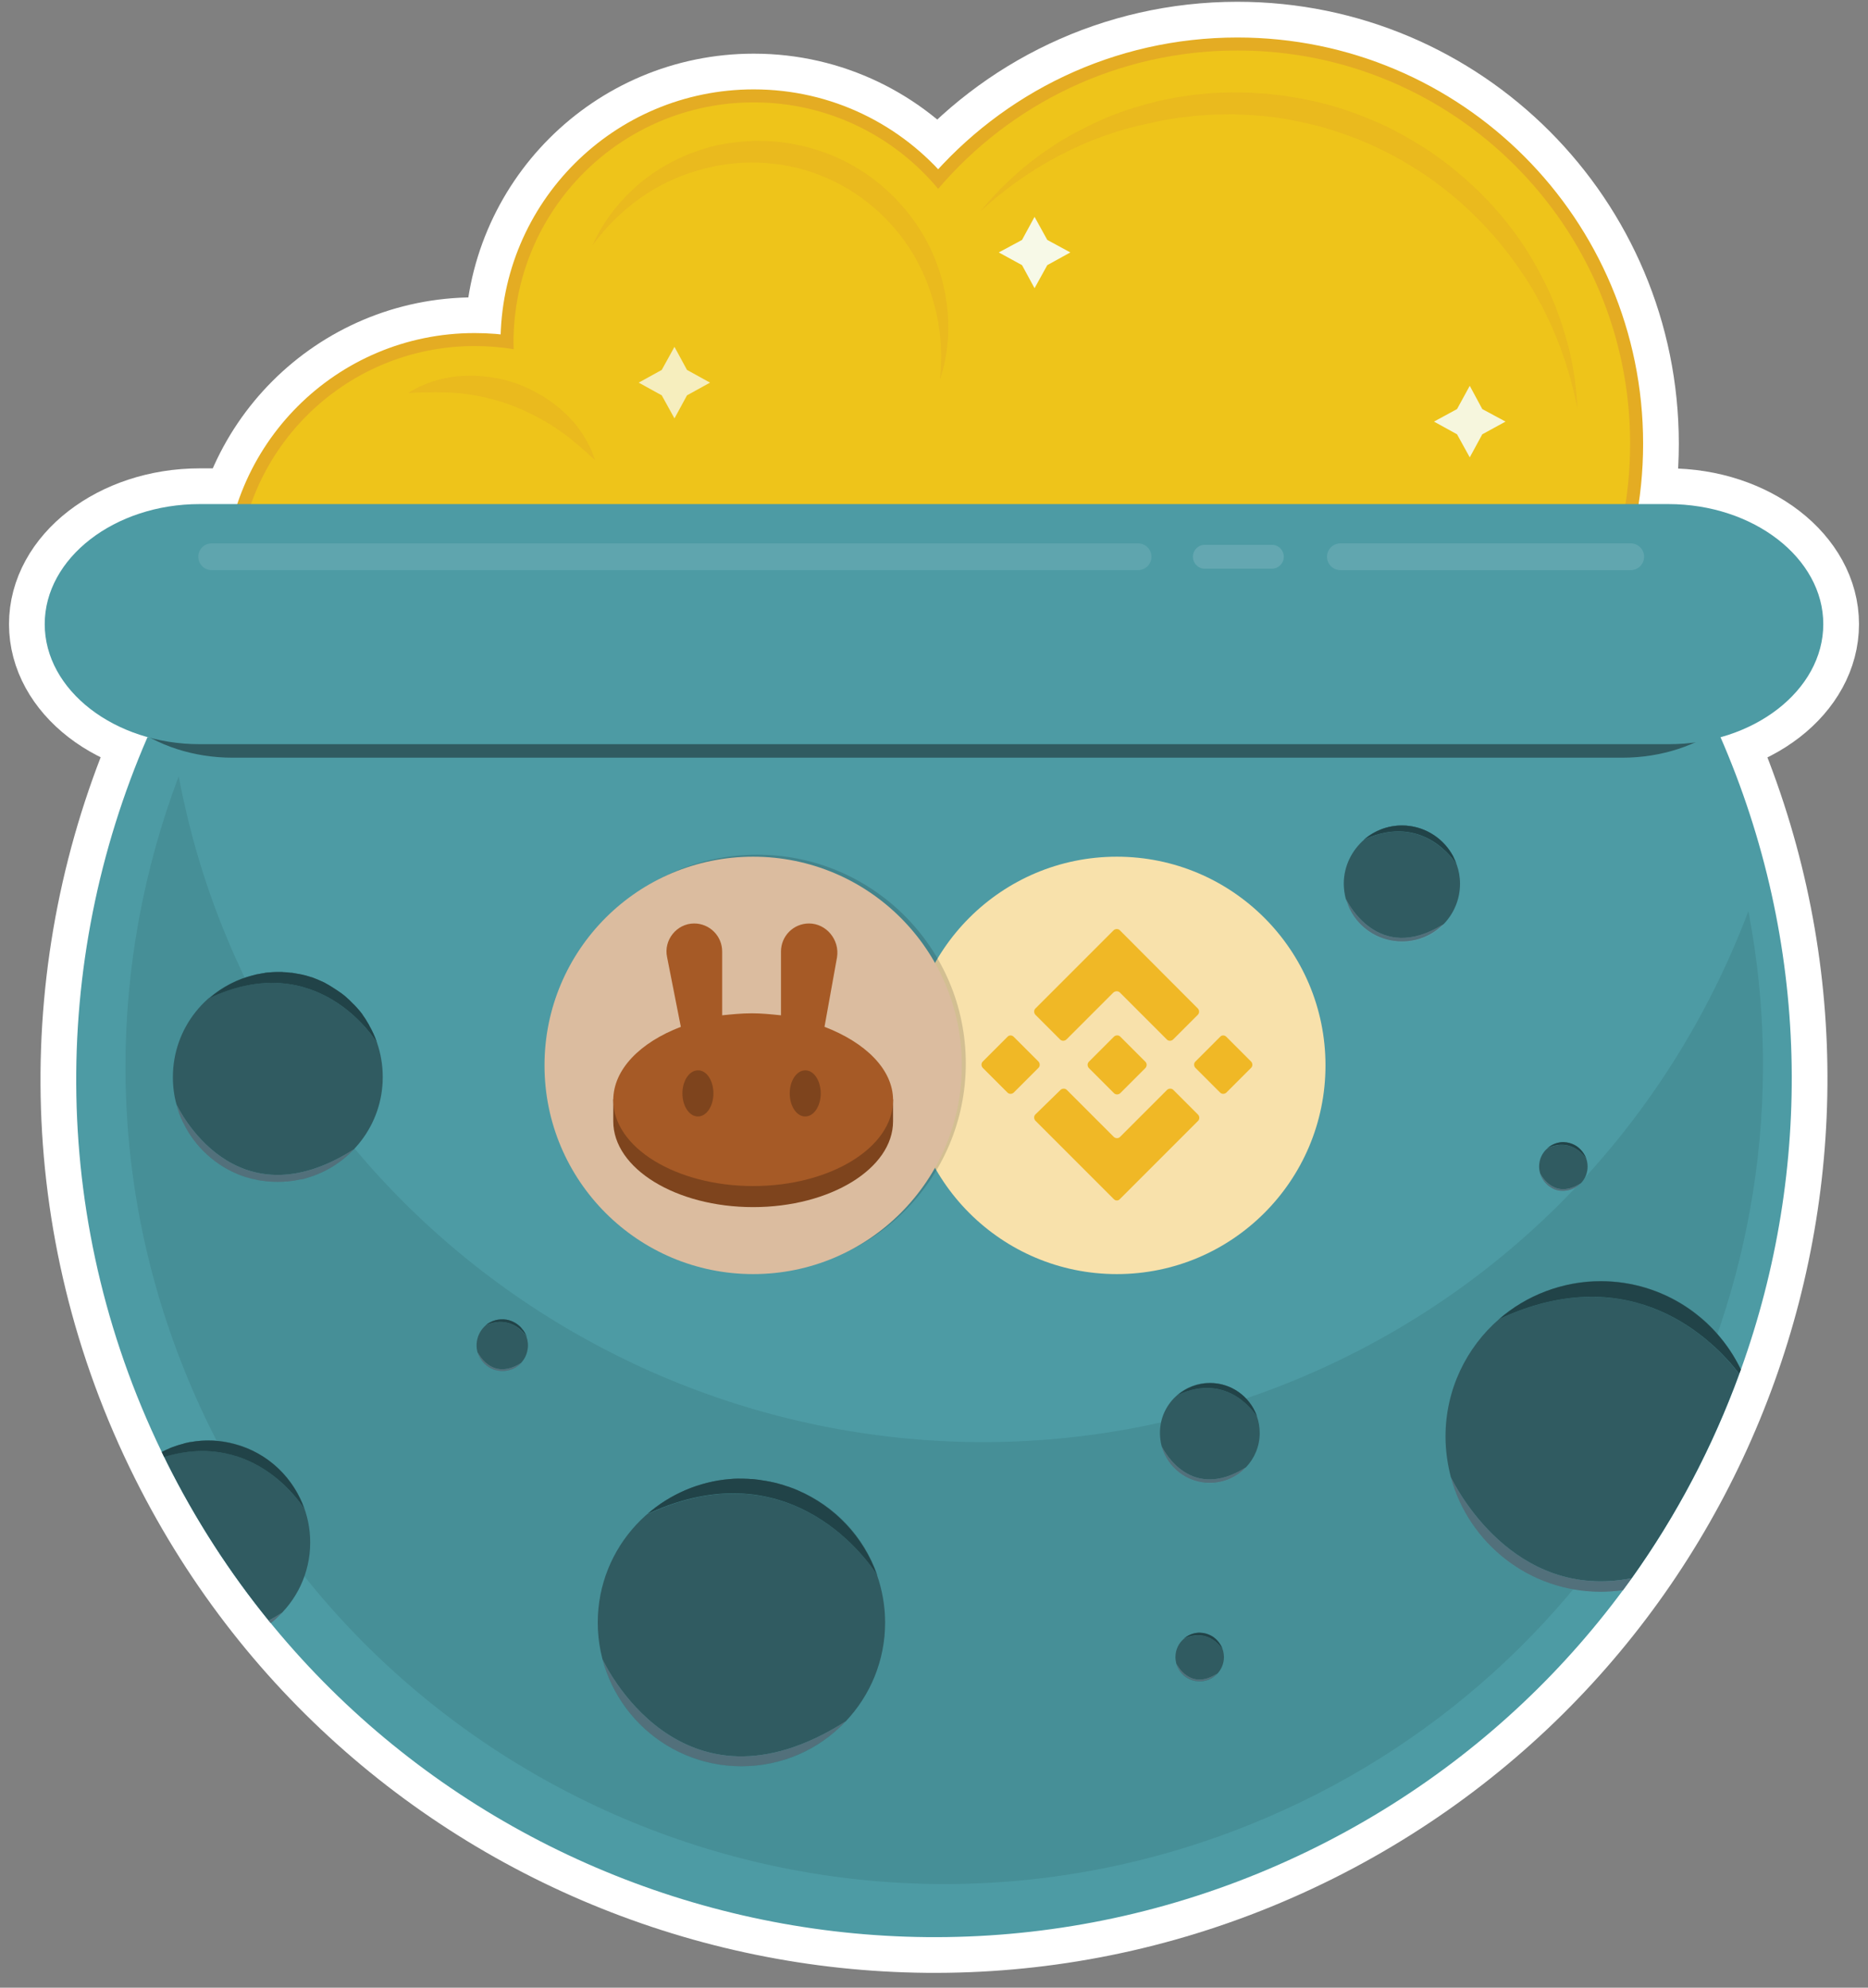 <svg xmlns="http://www.w3.org/2000/svg" xml:space="preserve" id="Layer_1" x="0" y="0" version="1.1" viewBox="0 0 940 1000"><rect x="0" y="0" width="940" height="1000" fill="#808080" stroke="none"/><style>.st10{opacity:.45}.st11{fill:#e4ac23}.st16{fill:#4d9ba4}.st18{fill:#305b61}.st19,.st20{opacity:.6;fill:#183437;enable-background:new}.st20{opacity:.25;fill:#b9b0ca}.st26{fill:#f0b826}.st29{fill:#7e441d}</style><path fill="#fff" stroke="#fff" stroke-miterlimit="10" stroke-width="49.008" d="M622.7 25.4c-60.3 0-114.3 27-150.6 69.6-22.2-26.6-55.5-43.5-92.8-43.5-66.8 0-120.9 54.1-120.9 120.9 0 1.1.1 2.2.1 3.3-6.4-1.1-13-1.6-19.7-1.6-65.9 0-119.3 53.4-119.3 119.3 0 0 238.5 3.3 238.4 3.3h81.2c29.2 72.8 100.3 124.2 183.5 124.2 109.2 0 197.7-88.5 197.7-197.7S731.9 25.4 622.7 25.4z"/><path fill="#fff" stroke="#fff" stroke-miterlimit="10" stroke-width="35.939" d="M865.4 370c91.6 209 4.2 455.5-202.3 558.9C450 1035.5 190.7 949.2 84.1 736c-59.5-118.8-59-252-9.9-365.1"/><path fill="#fff" d="M917.5 314c0-33.2-35.1-60.4-78-60.4h-739c-42.9 0-78 27.2-78 60.4s35.1 60.4 78 60.4h739.1c42.8.1 77.9-27.1 77.9-60.4z"/><path fill="none" stroke="#fff" stroke-miterlimit="10" stroke-width="35.939" d="M917.5 314c0-33.2-35.1-60.4-78-60.4h-739c-42.9 0-78 27.2-78 60.4s35.1 60.4 78 60.4h739.1c42.8.1 77.9-27.1 77.9-60.4z"/><path fill="#e4ac23" stroke="#e4ac23" stroke-miterlimit="10" stroke-width="13.069" d="M622.7 25.4c-60.3 0-114.3 27-150.6 69.6-22.2-26.6-55.5-43.5-92.8-43.5-66.8 0-120.9 54.1-120.9 120.9 0 1.1.1 2.2.1 3.3-6.4-1.1-13-1.6-19.7-1.6-65.9 0-119.3 53.4-119.3 119.3 0 0 238.5 3.3 238.4 3.3h81.2c29.2 72.8 100.3 124.2 183.5 124.2 109.2 0 197.7-88.5 197.7-197.7S731.9 25.4 622.7 25.4z"/><path fill="#eec41a" d="M622.7 25.4c-60.3 0-114.3 27-150.6 69.6-22.2-26.6-55.5-43.5-92.8-43.5-66.8 0-120.9 54.1-120.9 120.9 0 1.1.1 2.2.1 3.3-6.4-1.1-13-1.6-19.7-1.6-65.9 0-119.3 53.4-119.3 119.3 0 0 238.5 3.3 238.4 3.3h81.2c29.2 72.8 100.3 124.2 183.5 124.2 109.2 0 197.7-88.5 197.7-197.7S731.9 25.4 622.7 25.4z"/><g class="st10"><path d="M493.3 106.3c5.3-6.3 11-12.4 17.2-17.9.8-.7 1.5-1.4 2.3-2.1l2.4-2c1.6-1.3 3.2-2.7 4.9-3.9l5-3.7c1.7-1.2 3.5-2.3 5.2-3.5.9-.6 1.7-1.2 2.6-1.7l2.7-1.6c1.8-1 3.6-2.1 5.5-3.1 3.7-1.9 7.4-3.9 11.3-5.6 7.6-3.6 15.6-6.3 23.8-8.6l6.1-1.6c2.1-.5 4.1-.9 6.2-1.3l3.1-.6c1-.2 2.1-.3 3.1-.5l6.3-.9 6.3-.6 3.2-.3 3.2-.1 6.4-.2 6.4.1c2.1 0 4.2.1 6.4.3 2.1.2 4.2.2 6.3.5l6.3.7 6.3 1c2.1.3 4.2.8 6.3 1.2s4.2.8 6.2 1.4c2.1.5 4.1 1 6.2 1.6l6.1 1.9c8.1 2.7 16 5.9 23.6 9.7 7.6 3.9 14.9 8.2 21.9 13.1s13.5 10.3 19.7 16.1c1.5 1.5 3.1 2.9 4.5 4.4l4.4 4.6 4.2 4.8c1.4 1.6 2.7 3.3 4 4.9 5.2 6.6 10 13.7 14 21 4.1 7.3 7.8 14.9 10.7 22.8.4 1 .7 2 1.1 3l1 3 1 3 .9 3c.6 2 1.2 4 1.7 6l1.4 6.1c.4 2 .8 4.1 1.1 6.1.4 2 .7 4.1.9 6.2.6 4.1.8 8.2 1.1 12.4-.9-4-1.7-8.1-2.8-12-.9-4-2.2-7.9-3.4-11.8-2.6-7.7-5.6-15.3-9.2-22.6l-2.7-5.4-2.9-5.3c-.9-1.8-2-3.5-3.1-5.2l-1.6-2.6c-.5-.9-1.1-1.7-1.7-2.5-1.1-1.7-2.2-3.4-3.4-5l-3.6-4.9c-2.5-3.2-4.9-6.3-7.6-9.3-21-24.2-48.4-42.6-78.8-52.5-7.5-2.6-15.3-4.4-23.1-5.9-7.8-1.6-15.8-2.3-23.7-2.7l-6-.2-6 .1h-3l-3 .2-6 .4-6 .7-3 .3-3 .5c-2 .3-4 .6-5.9 1l-5.9 1.3c-31.3 6.3-60.8 22-85.1 44.3z" class="st11"/></g><g class="st10"><path d="M298.2 123.3c4.6-10.2 11.4-19.7 19.8-27.5 8.3-8 18.4-14.2 29.2-18.5 5.5-2 11.1-3.9 16.9-4.8l2.2-.4c.7-.1 1.5-.2 2.2-.3l4.4-.5c1.5-.1 2.9-.2 4.4-.3 1.5-.1 2.9-.2 4.4-.1 11.8-.1 23.6 2.2 34.7 6.4 22.2 8.4 40.7 25.5 51.2 46.5 5.2 10.5 8.3 21.9 9.3 33.4.9 11.5-.3 23-3.9 33.7 1.1-11.2.7-22.3-1.7-32.9-2.3-10.6-6.2-20.7-11.6-29.9-10.9-18.3-27.8-32.6-47.4-40.1-4.9-1.9-9.9-3.4-15.1-4.4-1.3-.2-2.6-.5-3.9-.7l-3.9-.5-3.9-.4c-1.3-.1-2.6-.1-3.9-.2-10.5-.4-21.1 1.1-31.3 4.2-20.5 5.9-38.8 19.2-52.1 37.3z" class="st11"/></g><g class="st10"><path d="M205.5 197.7c3.9-2.6 8.2-4.4 12.6-5.9 4.5-1.4 9.1-2.3 13.9-2.6 9.4-.6 19.2.6 28.2 3.9 4.5 1.6 8.8 3.8 12.9 6.2l3 2c.5.3 1 .7 1.5 1l1.4 1.1 2.8 2.2 2.6 2.4c.4.4.9.8 1.3 1.2l1.2 1.3c.8.9 1.6 1.7 2.4 2.6.7.9 1.4 1.9 2.1 2.8l1 1.4 1 1.5 1.8 3c.5 1 1.1 2.1 1.6 3.1l.8 1.6.6 1.6 1.2 3.3c-.9-.8-1.7-1.5-2.6-2.3l-1.2-1.2-1.3-1.1c-.9-.7-1.7-1.5-2.5-2.2l-2.6-2.1-1.2-1.1-1.3-1-2.6-2c-1.8-1.2-3.5-2.5-5.3-3.6-3.5-2.4-7.2-4.4-10.9-6.3-1-.4-1.9-.9-2.8-1.3l-1.4-.7-1.4-.6-2.9-1.2-2.9-1.1c-7.8-2.9-16-4.7-24.4-5.7-8.7-.8-17.3-.7-26.6-.2z" class="st11"/></g><g fill="#f7f9e7"><path d="m538.6 127-11.6 6.4-6.4 11.6-6.3-11.6-11.7-6.4 11.7-6.3 6.3-11.6 6.4 11.6z"/><path d="m357.3 192.5-11.6 6.4-6.3 11.6-6.4-11.6-11.6-6.4 11.6-6.4 6.4-11.6 6.3 11.6z" opacity=".8"/><path d="m757.6 212.1-11.7 6.4-6.3 11.6-6.4-11.6-11.6-6.4 11.6-6.3 6.4-11.7 6.3 11.7z" opacity=".95"/></g><path d="M865.4 370c91.6 209 4.2 455.5-202.3 558.9C450 1035.5 190.7 949.2 84.1 736c-59.5-118.8-59-252-9.9-365.1" class="st16"/><path fill="#183437" d="M648 695.8c-211.2 84.7-451.1-17.8-535.9-229-10.1-25.1-17.3-50.6-22.2-76.2-35.1 93.1-37.2 198.9 2.8 298.5 84.7 211.2 324.7 313.8 535.9 229 186.1-74.7 287.7-269.8 251.2-459.7C840.5 562.7 759.6 651 648 695.8z" opacity=".12"/><path d="M141.6 489.1c.4 0 .9 0 1.3.1-.4 0-.8 0-1.3-.1zm-1.8 0h-.6.6zm38.3 89.1c-6.4 6.8-14.6 11.8-23.6 14.4 22-6.4 38.1-26.7 38.1-50.7 0-6.1-1-11.9-2.9-17.4-1.1-1.7-29.9-47.9-84.5-22.4 6.4-5.6 14-9.5 22.2-11.5C104.2 496.2 87 517 87 541.9c0 4.8.6 9.4 1.8 13.7.6 1.3 28.9 61.1 89.3 22.6zm-43.9-88.8c.4 0 .9-.1 1.3-.1-.4 0-.8 0-1.3.1z" class="st18"/><path d="M154.5 592.6c-.8.2-1.7.5-2.5.7.8-.2 1.7-.5 2.5-.7zm-23.4-102.8 1.8-.3-1.8.3zm26 2.2c.8.3 1.5.6 2.3.9-.8-.3-1.5-.6-2.3-.9zm2.9 1.1 2.7 1.2c-.9-.4-1.7-.8-2.7-1.2zm-15.6-3.8c.6.1 1.2.1 1.8.2-.6-.1-1.2-.1-1.8-.2zm2.9.3c.9.1 1.9.3 2.8.5-.9-.2-1.9-.3-2.8-.5zm6.5 1.4c.9.2 1.7.5 2.6.8-.9-.3-1.7-.6-2.6-.8zm-63.5 69.2c-.1-.2-.1-.4-.2-.6 0 .3.1.4.2.6zm37.5-69.7c.8-.2 1.5-.3 2.3-.5-.7.1-1.5.3-2.3.5zm-.6 102.7c-.3-.1-.7-.2-1-.2.4 0 .7.1 1 .2zm2.2.5c-.3-.1-.5-.1-.8-.2.3.1.6.1.8.2zm2.4.4zm-10.1-2.6zm2.5.9c-.1 0-.3-.1-.4-.1.2 0 .3 0 .4.1zm-34.7-34.3c-.1-.2-.2-.5-.2-.7.1.2.2.4.2.7zm60.5 35.6c.3-.1.6-.1.9-.2-.3.1-.6.1-.9.2zm-57.8-28.9s0-.1 0 0c0-.1 0 0 0 0zm-.9-2.1c-.1-.1-.1-.2-.2-.4 0 .1.1.3.2.4zm58.9-72.6c1.1.2 2.1.5 3.2.7-1.1-.2-2.1-.5-3.2-.7zm28.4 16c.6.6 1.1 1.2 1.7 1.9-.6-.7-1.2-1.3-1.7-1.9zm-5.3-5c.1 0 .1 0 0 0 .1 0 .1 0 0 0zm7.1 7.1c.7.8 1.3 1.6 1.9 2.4-.6-.8-1.2-1.6-1.9-2.4zm5.4 7.8zm-9.2-11.9 1.1 1.1c-.3-.4-.7-.7-1.1-1.1zm-13-9.3c.6.3 1.1.6 1.6.9-.5-.4-1-.6-1.6-.9zm11 7.4c.3.3.7.6 1 .9-.3-.3-.7-.6-1-.9zm-5.5-4.2.9.6-.9-.6zm-2.5-1.6c.4.2.8.4 1.1.7-.4-.3-.7-.5-1.1-.7zm17.6 17c.5.8 1.1 1.7 1.5 2.5-.4-.9-.9-1.7-1.5-2.5zm-1.8-2.7c.6.8 1.2 1.6 1.7 2.5-.6-.9-1.1-1.7-1.7-2.5z" class="st18"/><path d="M153.5 490.9h-.1c.1 0 .3.1.4.1-.1 0-.2-.1-.3-.1zm14.2 6.2c.5.3.9.6 1.4.9-.5-.3-.9-.6-1.4-.9zm-8.3-4.2c.2.1.5.2.7.3-.3-.2-.5-.2-.7-.3zm-23.8-3.6c1.2-.1 2.4-.2 3.6-.2-1.2 0-2.4.1-3.6.2zm29.7 6.3c.4.2.9.5 1.3.8-.5-.3-.9-.5-1.3-.8zm-2.6-1.3c.3.1.6.3.9.5-.3-.2-.6-.3-.9-.5zm-22.8-5.2h1.8-1.8zm3 .1c.5 0 1 .1 1.5.1-.5 0-1-.1-1.5-.1zm7.2.9h.1-.1zm-3.9-.6c.4 0 .7.1 1.1.1-.4 0-.7-.1-1.1-.1zm10.2 2.3c.2.1.5.2.7.2-.3-.1-.5-.1-.7-.2zm27.7 21.4c0 .1.1.1.1.2 0-.1-.1-.2-.1-.2zm-1.8-2.6c.1 0 .1.1 0 0 .1.1.1 0 0 0zm3.5 5.3s0 .1 0 0c0 .1 0 0 0 0zM170 498.6c1.1.8 2.3 1.6 3.4 2.5-1.1-.9-2.3-1.7-3.4-2.5zm10.2 9.4c.1.1.1.2.2.2 0-.1-.1-.2-.2-.2zm-2.4-2.8c.3.3.5.6.8.8-.3-.2-.6-.5-.8-.8zm-4.4-4c.4.3.8.7 1.2 1.1-.4-.4-.8-.8-1.2-1.1zm16.3 23.4c0-.1-.1-.2-.1-.3 0 .1 0 .2.1.3zm-14.1-21.5c.4.3.7.7 1 1-.3-.4-.7-.7-1-1zm-42.7-13.5c.4-.1.9-.1 1.3-.2-.4 0-.8.1-1.3.2zm-5.5 1c.1 0 .3-.1.4-.1-.1 0-.3 0-.4.1zm2.8-.6c.3-.1.6-.1 1-.2-.4.1-.7.1-1 .2z" class="st19"/><path d="M189.7 524.5c0-.1-.1-.2-.1-.3-1-2.9-2.3-5.7-3.8-8.3v-.1c-.5-.9-1-1.7-1.5-2.5 0-.1-.1-.1-.1-.2-.5-.8-1.1-1.7-1.7-2.5v-.1c-.6-.8-1.2-1.6-1.9-2.4-.1-.1-.1-.2-.2-.2-.5-.6-1.1-1.3-1.7-1.9-.3-.3-.5-.6-.8-.8l-1.1-1.1-1-1c-.3-.3-.7-.6-1-.9-.4-.4-.8-.7-1.2-1.1-1.1-.9-2.2-1.7-3.4-2.5l-.9-.6c-.5-.3-.9-.6-1.4-.9-.4-.2-.7-.5-1.1-.7-.4-.3-.9-.5-1.3-.8-.5-.3-1.1-.6-1.6-.9-.3-.2-.6-.3-.9-.5l-2.7-1.2c-.2-.1-.4-.2-.7-.3-.8-.3-1.5-.6-2.3-.9-.2-.1-.5-.2-.7-.2-.9-.3-1.7-.5-2.6-.8-.1 0-.3-.1-.4-.1-1.1-.3-2.1-.5-3.2-.7h-.1c-.9-.2-1.9-.3-2.8-.5-.4-.1-.7-.1-1.1-.1-.6-.1-1.2-.1-1.8-.2-.5 0-1-.1-1.5-.1-.4 0-.9 0-1.3-.1h-2.5c-1.2 0-2.4.1-3.6.2-.4 0-.9.1-1.3.1s-.9.1-1.3.2l-1.8.3c-.3.1-.6.1-1 .2-.8.1-1.6.3-2.3.5-.1 0-.3.1-.4.1-8.2 2-15.8 6-22.2 11.5 54.4-25.4 83.2 20.7 84.3 22.4z" class="st18"/><path d="M189.7 524.5c0-.1-.1-.2-.1-.3-1-2.9-2.3-5.7-3.8-8.3v-.1c-.5-.9-1-1.7-1.5-2.5 0-.1-.1-.1-.1-.2-.5-.8-1.1-1.7-1.7-2.5v-.1c-.6-.8-1.2-1.6-1.9-2.4-.1-.1-.1-.2-.2-.2-.5-.6-1.1-1.3-1.7-1.9-.3-.3-.5-.6-.8-.8l-1.1-1.1-1-1c-.3-.3-.7-.6-1-.9-.4-.4-.8-.7-1.2-1.1-1.1-.9-2.2-1.7-3.4-2.5l-.9-.6c-.5-.3-.9-.6-1.4-.9-.4-.2-.7-.5-1.1-.7-.4-.3-.9-.5-1.3-.8-.5-.3-1.1-.6-1.6-.9-.3-.2-.6-.3-.9-.5l-2.7-1.2c-.2-.1-.4-.2-.7-.3-.8-.3-1.5-.6-2.3-.9-.2-.1-.5-.2-.7-.2-.9-.3-1.7-.5-2.6-.8-.1 0-.3-.1-.4-.1-1.1-.3-2.1-.5-3.2-.7h-.1c-.9-.2-1.9-.3-2.8-.5-.4-.1-.7-.1-1.1-.1-.6-.1-1.2-.1-1.8-.2-.5 0-1-.1-1.5-.1-.4 0-.9 0-1.3-.1h-2.5c-1.2 0-2.4.1-3.6.2-.4 0-.9.1-1.3.1s-.9.1-1.3.2l-1.8.3c-.3.1-.6.1-1 .2-.8.1-1.6.3-2.3.5-.1 0-.3.1-.4.1-8.2 2-15.8 6-22.2 11.5 54.4-25.4 83.2 20.7 84.3 22.4z" class="st19"/><path d="M128.6 593.5c-.5-.1-.9-.2-1.4-.3.5.1 1 .2 1.4.3zm-36.4-28.8c-.3-.7-.6-1.3-.9-2 .2.7.5 1.3.9 2zm59.8 28.6c-.4.1-.7.2-1.1.3.3-.2.7-.2 1.1-.3zm-20.3.8c-.8-.1-1.5-.3-2.3-.4.8.1 1.6.3 2.3.4zm-5.6-1.2h.2c-.7-.2-1.4-.4-2-.6.5.3 1.2.4 1.8.6zm28.4-.3zm-30.7-.4c-.7-.2-1.4-.5-2.1-.7.7.3 1.4.5 2.1.7zm-32.7-29.9c-.3-.7-.6-1.4-.8-2.1.2.7.5 1.4.8 2.1zm40.7 31.8c6.2 1 12.3.8 18.2-.4-3.3.6-6.7 1-10.2 1-2.7 0-5.4-.2-8-.6zm-39.6-29.3c5.8 12 16.1 21.8 29.4 26.7-12.9-4.8-23.4-14.4-29.4-26.7zm-3.4-9.2c.2.6.3 1.2.5 1.8-.2-.6-.3-1.2-.5-1.8zm1.3 4.1c-.2-.5-.4-1.1-.5-1.6.1.5.3 1 .5 1.6z" class="st20"/><path d="M152 593.3c.9-.2 1.7-.4 2.5-.7 9-2.6 17.1-7.6 23.6-14.4-60.4 38.5-88.7-21.3-89.3-22.6.2.6.3 1.2.5 1.7.1.2.2.5.2.7.2.5.3 1.1.5 1.6.1.2.1.4.2.6.3.7.5 1.4.8 2.1.1.1.1.2.2.4.3.7.6 1.4.9 2 0 0 0 .1.1.1 5.9 12.3 16.5 21.9 29.4 26.7h.1c.7.3 1.4.5 2.1.7.1 0 .3.1.4.1.7.2 1.4.4 2 .6.3.1.7.2 1 .2.5.1.9.2 1.4.3.3.1.5.1.8.2.8.2 1.5.3 2.3.4h.1c2.6.4 5.3.6 8 .6 3.5 0 6.9-.3 10.2-1 .3-.1.6-.1.9-.2.3 0 .7 0 1.1-.1z" class="st18"/><path d="M152 593.3c.9-.2 1.7-.4 2.5-.7 9-2.6 17.1-7.6 23.6-14.4-60.4 38.5-88.7-21.3-89.3-22.6.2.6.3 1.2.5 1.7.1.2.2.5.2.7.2.5.3 1.1.5 1.6.1.2.1.4.2.6.3.7.5 1.4.8 2.1.1.1.1.2.2.4.3.7.6 1.4.9 2 0 0 0 .1.1.1 5.9 12.3 16.5 21.9 29.4 26.7h.1c.7.3 1.4.5 2.1.7.1 0 .3.1.4.1.7.2 1.4.4 2 .6.3.1.7.2 1 .2.5.1.9.2 1.4.3.3.1.5.1.8.2.8.2 1.5.3 2.3.4h.1c2.6.4 5.3.6 8 .6 3.5 0 6.9-.3 10.2-1 .3-.1.6-.1.9-.2.3 0 .7 0 1.1-.1z" class="st20"/><path d="M632.3 712.2c.1.1.1 0 0 0zm.2.4c-.5-.9-14.2-22.6-40-10.8-5.4 4.6-8.8 11.4-8.8 19.1 0 2.3.3 4.6.9 6.8 1.4 2.9 14.9 27.8 42.3 10.6 4.3-4.5 7-10.6 7-17.3 0-3-.5-5.8-1.4-8.4z" class="st18"/><path d="M632.3 712.2c-2.7-7.4-8.9-13.4-17-15.6-8.4-2.2-16.9 0-23 5.3.1 0 .1-.1.2-.1 4.4-3.7 10.1-6 16.3-6 10.8 0 20 6.8 23.5 16.4zm.2.4c0-.1-.1-.2-.1-.3 0 .1 0 .2.1.3z" class="st19"/><path d="M632.5 712.6c0-.1-.1-.2-.1-.3v-.1c-3.5-9.6-12.7-16.4-23.5-16.4-6.2 0-11.9 2.3-16.3 6 25.7-11.8 39.3 9.9 39.9 10.8z" class="st18"/><path d="M632.5 712.6c0-.1-.1-.2-.1-.3v-.1c-3.5-9.6-12.7-16.4-23.5-16.4-6.2 0-11.9 2.3-16.3 6 25.7-11.8 39.3 9.9 39.9 10.8z" class="st19"/><path d="M608.8 746c-11.5 0-21.2-7.8-24.2-18.3-.1-.2-.1-.3-.1-.3 2.3 8.4 8.8 15.4 17.8 17.8 9.2 2.5 18.6-.5 24.7-7h-.1c-4.5 4.8-11 7.8-18.1 7.8z" class="st20"/><path d="M584.6 727.7c3 10.6 12.7 18.3 24.2 18.3 7.1 0 13.6-3 18.1-7.8-27.4 17.3-40.8-7.6-42.3-10.5z" class="st18"/><path d="M584.6 727.7c3 10.6 12.7 18.3 24.2 18.3 7.1 0 13.6-3 18.1-7.8-27.4 17.3-40.8-7.6-42.3-10.5z" class="st20"/><path d="M679.9 458.6c-.1-.1-.2-.3-.2-.4 0 .2.1.3.2.4zm51.2-28c.1.1.1.2.2.4 0-.2-.1-.3-.2-.4zm-52.8 24.7c-.1-.4-.3-.7-.4-1.1.2.4.3.8.4 1.1zm.9 2c-.2-.5-.4-.9-.6-1.4.2.5.4.9.6 1.4zm-1.4-3.6c-.1-.4-.3-.8-.4-1.2.1.4.2.8.4 1.2zm2.7 6.1s0-.1 0 0c0-.1 0 0 0 0z" class="st18"/><path d="M726.3 465.1c5.2-5.3 8.4-12.5 8.4-20.5 0-3.4-.6-6.7-1.7-9.7-1-1.6-16.8-26-46.4-12.6-6.3 5.4-10.4 13.4-10.4 22.3 0 2.6.4 5.2 1 7.6.6 1.1 16.1 33.4 49.1 12.9zm4.1-35.7c0 .1.1.2.1.2 0-.1 0-.2-.1-.2z" class="st18"/><path d="M730.4 429.4c-3.8-6.2-9.8-11-17.4-13.1-9.7-2.6-19.7 0-26.8 6.2.2-.1.3-.1.5-.2 5.1-4.3 11.7-6.9 18.8-6.9 10.5 0 19.8 5.6 24.9 14zm2.7 5.6c-.5-1.4-1.1-2.7-1.8-4 .7 1.2 1.3 2.5 1.8 4zm-2.5-5.4c.2.3.4.7.6 1-.3-.3-.5-.7-.6-1z" class="st19"/><path d="M733 434.9c-.5-1.4-1.1-2.7-1.7-4-.1-.1-.1-.2-.2-.4-.2-.3-.4-.7-.6-1 0-.1-.1-.2-.1-.2-5.1-8.4-14.4-14-24.9-14-7.2 0-13.7 2.6-18.8 6.9 29.6-13.3 45.4 11.1 46.3 12.7z" class="st18"/><path d="M733 434.9c-.5-1.4-1.1-2.7-1.7-4-.1-.1-.1-.2-.2-.4-.2-.3-.4-.7-.6-1 0-.1-.1-.2-.1-.2-5.1-8.4-14.4-14-24.9-14-7.2 0-13.7 2.6-18.8 6.9 29.6-13.3 45.4 11.1 46.3 12.7z" class="st19"/><path d="M705.5 473.8c-10.6 0-19.8-5.6-25-14 3.8 6.2 9.8 11.1 17.5 13.1 10.7 2.9 21.7-.6 28.8-8.1-.2.1-.4.2-.5.3-5.3 5.4-12.7 8.7-20.8 8.7zm-27.6-19.5c-.1-.2-.1-.4-.2-.5.1.1.2.3.2.5zm2.6 5.4c-.2-.4-.4-.7-.6-1.1.2.4.4.8.6 1.1zm-1.9-3.8c-.1-.2-.1-.4-.2-.6 0 .2.1.4.2.6zm1.1 2.3c-.2-.3-.3-.6-.5-.9.1.3.3.6.5.9zm-2.4-6c0 .1.1.2.1.3 0-.1-.1-.2-.1-.3z" class="st20"/><path d="M677.3 452.2c0 .1 0 .2.1.2.1.4.2.8.4 1.2.1.2.1.4.2.5.1.4.3.7.4 1.1.1.2.1.4.2.6.2.5.4.9.6 1.4.2.3.3.6.5.9.1.1.1.3.2.4.2.4.4.7.6 1.1 5.1 8.4 14.4 14 25 14 8.1 0 15.5-3.3 20.8-8.7-33 20.7-48.5-11.6-49-12.7z" class="st18"/><path d="M677.3 452.2c0 .1 0 .2.1.2.1.4.2.8.4 1.2.1.2.1.4.2.5.1.4.3.7.4 1.1.1.2.1.4.2.6.2.5.4.9.6 1.4.2.3.3.6.5.9.1.1.1.3.2.4.2.4.4.7.6 1.1 5.1 8.4 14.4 14 25 14 8.1 0 15.5-3.3 20.8-8.7-33 20.7-48.5-11.6-49-12.7z" class="st20"/><path d="M591.5 833.7c0 1.1.2 2.1.4 3.2.5.9 7 13.8 20.6 5.1-3 3.1-7.5 4.6-12 3.4-4.2-1.2-7.4-4.4-8.5-8.4 1.4 5.2 6.1 8.9 11.7 8.9 6.7 0 12.2-5.5 12.2-12.2 0-4-1.9-7.6-4.9-9.8 2 1.5 3.4 3.5 4.2 5.8 0 0-6.7-11.2-19.5-5.2-2.6 2.2-4.2 5.5-4.2 9.2zm14.2-12c.3 0 .6.1.9.2-.3-.1-.6-.2-.9-.2zm-10 2.8c.2-.2.5-.4.8-.6-.3.2-.5.4-.8.6z" class="st18"/><path d="M607 822c1.5.4 2.8 1.1 3.9 1.9-1.2-.9-2.5-1.5-3.9-1.9zm-2.2-.4h.2-.2z" class="st18"/><path d="M604.8 821.6c-3.1-.3-6 .6-8.3 2.3 2-1.5 4.5-2.4 7.2-2.4.4 0 .8 0 1.1.1zm.2 0c.2 0 .5.1.7.1-.2-.1-.5-.1-.7-.1zm5.9 2.3zm-4.1-2h-.2c.1 0 .3.1.4.1-.1-.1-.1-.1-.2-.1zm-11.1 2.6z" class="st19"/><path d="M615.2 829.7c-.8-2.3-2.3-4.3-4.2-5.8 0 0-.1 0-.1-.1-1.1-.8-2.5-1.5-3.9-1.9-.1 0-.3-.1-.4-.1-.3-.1-.6-.1-.9-.2-.2 0-.5-.1-.7-.1h-.2c-.4 0-.7-.1-1.1-.1-2.7 0-5.2.9-7.2 2.4-.3.2-.5.4-.8.6 12.8-5.9 19.5 5.3 19.5 5.3z" class="st18"/><path d="M615.2 829.7c-.8-2.3-2.3-4.3-4.2-5.8 0 0-.1 0-.1-.1-1.1-.8-2.5-1.5-3.9-1.9-.1 0-.3-.1-.4-.1-.3-.1-.6-.1-.9-.2-.2 0-.5-.1-.7-.1h-.2c-.4 0-.7-.1-1.1-.1-2.7 0-5.2.9-7.2 2.4-.3.2-.5.4-.8.6 12.8-5.9 19.5 5.3 19.5 5.3z" class="st19"/><path d="M591.9 836.8c0 .1 0 .1.1.2-.1-.1-.1-.1-.1-.2z" class="st20"/><path d="M600.5 845.4c4.5 1.2 9-.3 12-3.4-13.6 8.7-20.1-4.2-20.6-5.1v.1c1.2 4 4.4 7.2 8.6 8.4z" class="st18"/><path d="M600.5 845.4c4.5 1.2 9-.3 12-3.4-13.6 8.7-20.1-4.2-20.6-5.1v.1c1.2 4 4.4 7.2 8.6 8.4z" class="st20"/><path d="M780 597.1c-.1-.1-.2-.1-.3-.2.1.1.2.1.3.2z" class="st18"/><path d="M795.5 595.3c-1.8 1.9-4.1 3.1-6.7 3.6 5.7-1 10.1-6 10.1-12 0-4-1.9-7.6-4.9-9.8 2 1.5 3.4 3.5 4.2 5.8 0 0-6.7-11.1-19.5-5.2-2.6 2.2-4.2 5.5-4.2 9.2 0 1.2.2 2.3.5 3.4.8 1.5 7.3 13.4 20.5 5zM788 599zm-4.9-.4c-.1-.1 0-.1 0 0z" class="st18"/><path d="M778.7 577.7c.2-.2.5-.4.8-.6-.3.2-.5.4-.8.6zm9.1-2.9h.2-.2zm2.2.4c1.5.4 2.8 1.1 3.9 1.9-1.2-.9-2.5-1.5-3.9-1.9zm-1.3-.3c.3 0 .6.1.9.2-.3-.1-.6-.2-.9-.2zm-7.6 22.9c-.1-.1-.2-.1-.3-.2.1.1.2.1.3.2z" class="st18"/><path d="M788 574.8c.2 0 .5.1.7.1-.2-.1-.5-.1-.7-.1zm5.9 2.3zm-15.2.6zm9.1-2.9c-3.1-.3-6 .6-8.3 2.3 2-1.5 4.5-2.4 7.2-2.4.4 0 .8 0 1.1.1zm2 .3h-.2c.1 0 .3.1.4.1-.1-.1-.1-.1-.2-.1z" class="st19"/><path d="M798.2 582.9c-.8-2.3-2.3-4.3-4.2-5.8 0 0-.1 0-.1-.1-1.1-.8-2.5-1.5-3.9-1.9-.1 0-.3-.1-.4-.1-.3-.1-.6-.1-.9-.2-.2 0-.5-.1-.7-.1h-.2c-.4 0-.7-.1-1.1-.1-2.7 0-5.2.9-7.2 2.4-.3.2-.5.4-.8.6 12.8-5.8 19.5 5.3 19.5 5.3z" class="st18"/><path d="M798.2 582.9c-.8-2.3-2.3-4.3-4.2-5.8 0 0-.1 0-.1-.1-1.1-.8-2.5-1.5-3.9-1.9-.1 0-.3-.1-.4-.1-.3-.1-.6-.1-.9-.2-.2 0-.5-.1-.7-.1h-.2c-.4 0-.7-.1-1.1-.1-2.7 0-5.2.9-7.2 2.4-.3.2-.5.4-.8.6 12.8-5.8 19.5 5.3 19.5 5.3z" class="st19"/><path d="M788.8 598.9c-.3 0-.5.1-.8.1.3 0 .6 0 .8-.1zm-5.7-.3c.1 0 .3.1.4.1 1.5.4 3 .5 4.4.3-.4 0-.8.1-1.2.1-1.3 0-2.5-.2-3.6-.5zm-.1-.1c-.6-.2-1.3-.5-1.8-.8.5.4 1.1.6 1.8.8zm-3.3-1.6c-2.3-1.6-4-3.9-4.8-6.7-.1-.1-.1-.2-.1-.2.8 2.9 2.6 5.3 4.9 6.9zm1.1.7c-.3-.2-.6-.3-.8-.5.3.2.5.3.8.5z" class="st20"/><path d="M779.7 596.9c.1.1.2.1.3.2.3.2.5.3.8.5.1.1.2.1.3.2.6.3 1.2.6 1.8.8h.1c1.1.4 2.4.5 3.6.5.4 0 .8 0 1.2-.1h.1c.3 0 .5-.1.8-.1 2.5-.5 4.9-1.8 6.7-3.6-13.2 8.4-19.7-3.5-20.5-5 .9 2.7 2.6 5 4.8 6.6z" class="st18"/><path d="M779.7 596.9c.1.1.2.1.3.2.3.2.5.3.8.5.1.1.2.1.3.2.6.3 1.2.6 1.8.8h.1c1.1.4 2.4.5 3.6.5.4 0 .8 0 1.2-.1h.1c.3 0 .5-.1.8-.1 2.5-.5 4.9-1.8 6.7-3.6-13.2 8.4-19.7-3.5-20.5-5 .9 2.7 2.6 5 4.8 6.6z" class="st20"/><path d="M263.9 670.1c.1.2.2.3.3.5-.1-.2-.2-.4-.3-.5zm-.8-1.2c.1.2.3.3.4.5-.1-.2-.3-.3-.4-.5zm-23.1 5.8c-1.2 7.1 3.7 13.8 10.7 14.9 4.1.7 8.1-.7 10.9-3.3-3.2 2.9-7.7 4.2-12.2 3-4.7-1.3-8-4.9-9.2-9.2 0 0 6.9 15.2 22 5.6 1.7-1.8 2.9-4.2 3.3-6.8.4-2.3.1-4.5-.6-6.5-.7-1-7.6-11.4-20.5-5.6-2.2 1.9-3.9 4.7-4.4 7.9zm24.6-3.4c0 .1.1.1.1.2 0 0-.1-.1-.1-.2zm-2.3-3.4c.1.1.2.2.3.4-.1-.1-.2-.2-.3-.4z" class="st18"/><path d="M264.2 670.6c.1.2.3.5.4.8-.1-.3-.3-.6-.4-.8zm-9.3-6.6c3 .5 5.5 1.9 7.4 4-1.6-1.7-3.7-3.1-6.1-3.7-4.3-1.2-8.7 0-11.9 2.7.1 0 .2-.1.2-.1 2.8-2.4 6.5-3.5 10.4-2.9zm7.7 4.3c.2.2.3.4.5.6-.1-.2-.3-.4-.5-.6zm.9 1.1c.1.2.3.4.4.6-.1-.2-.3-.4-.4-.6zm1.6 3.1c-.1-.3-.3-.7-.4-1 .1.3.2.6.4 1z" class="st19"/><path d="M265 672.4c-.1-.3-.2-.6-.4-.9 0-.1-.1-.1-.1-.2-.1-.3-.3-.5-.4-.8-.1-.2-.2-.3-.3-.5-.1-.2-.3-.4-.4-.6-.1-.2-.3-.3-.4-.5-.2-.2-.3-.4-.5-.6-.1-.1-.2-.2-.3-.4-1.9-2-4.4-3.5-7.4-4-3.8-.6-7.6.5-10.4 2.8 13-5.6 20 4.7 20.6 5.7z" class="st18"/><path d="M265 672.4c-.1-.3-.2-.6-.4-.9 0-.1-.1-.1-.1-.2-.1-.3-.3-.5-.4-.8-.1-.2-.2-.3-.3-.5-.1-.2-.3-.4-.4-.6-.1-.2-.3-.3-.4-.5-.2-.2-.3-.4-.5-.6-.1-.1-.2-.2-.3-.4-1.9-2-4.4-3.5-7.4-4-3.8-.6-7.6.5-10.4 2.8 13-5.6 20 4.7 20.6 5.7z" class="st19"/><path d="m261.7 686.3.6-.6-.6.6z" class="st20"/><path d="M240.3 680.1c1.2 4.3 4.5 7.9 9.2 9.2 4.5 1.2 9-.1 12.2-3l.6-.6c-15.1 9.6-22-5.6-22-5.6z" class="st18"/><path d="M240.3 680.1c1.2 4.3 4.5 7.9 9.2 9.2 4.5 1.2 9-.1 12.2-3l.6-.6c-15.1 9.6-22-5.6-22-5.6z" class="st20"/><path d="m92.9 726.1 2.7-.6c-.8.2-1.8.4-2.7.6zm-8.6 2.9c.9-.4 1.7-.7 2.6-1.1-.9.4-1.8.7-2.6 1.1zm2.6-1.1zm49.3 88.6c.7-.6 1.4-1.1 2.1-1.7-.7.6-1.4 1.2-2.1 1.7z" class="st18"/><path d="M104.8 724.7c-3 0-6 .3-8.9.8 7.1-1.2 14.6-1 22.1 1 17.1 4.5 29.8 17.2 35.2 32.7 0 0-24.1-40.3-70.6-26.3.5 1 1 2.1 1.5 3.1 14.4 28.8 31.6 55.3 51.1 79.3 2.2-1.2 4.5-2.5 6.8-4-1.2 1.2-2.4 2.4-3.7 3.5 10.9-9.4 17.8-23.3 17.8-38.8 0-28.3-23-51.3-51.3-51.3zm-23 5.5 1.8-.9-1.8.9z" class="st18"/><path d="M92.7 726.1c.1 0 .2 0 .2-.1 0 .1-.1.1-.2.1zm-9.1 3.2c.2-.1.5-.2.7-.3-.3.1-.5.2-.7.3zm3.3-1.4zm8.8-2.4h.3-.3zm-14.4 4.9c.1-.1.3-.1.4-.2-.1 0-.2.1-.4.2z" class="st19"/><path d="M153.2 759.2c-5.4-15.5-18.1-28.2-35.2-32.7-7.4-2-14.9-2.3-22.1-1h-.3l-2.7.6c-.1 0-.2 0-.2.1-2 .5-3.9 1.1-5.8 1.8-.9.3-1.7.7-2.6 1.1-.2.1-.5.2-.7.3l-1.8.9c-.1.1-.3.1-.4.2.4.8.8 1.7 1.2 2.5 46.5-14.1 70.6 26.2 70.6 26.2z" class="st18"/><path d="M153.2 759.2c-5.4-15.5-18.1-28.2-35.2-32.7-7.4-2-14.9-2.3-22.1-1h-.3l-2.7.6c-.1 0-.2 0-.2.1-2 .5-3.9 1.1-5.8 1.8-.9.3-1.7.7-2.6 1.1-.2.1-.5.2-.7.3l-1.8.9c-.1.1-.3.1-.4.2.4.8.8 1.7 1.2 2.5 46.5-14.1 70.6 26.2 70.6 26.2z" class="st19"/><path d="M138.3 814.8z" class="st20"/><path d="M142 811.3c-2.3 1.5-4.6 2.8-6.8 4 .3.4.7.8 1 1.3.7-.6 1.4-1.1 2.1-1.7 1.3-1.2 2.5-2.4 3.7-3.6z" class="st18"/><path d="M142 811.3c-2.3 1.5-4.6 2.8-6.8 4 .3.4.7.8 1 1.3.7-.6 1.4-1.1 2.1-1.7 1.3-1.2 2.5-2.4 3.7-3.6z" class="st20"/><path d="m379.5 744.3 2.4.3-2.4-.3zm-3.1-.2c.4 0 .8 0 1.2.1-.4-.1-.8-.1-1.2-.1zm19.7 3.7c-4.2-1.4-8.6-2.4-13.1-3.1 2.9.4 5.9 1 8.8 1.8 1.5.4 3 .8 4.3 1.3zm-23-3.8h-.8 1.3-.5zm68.2 48.3c-3.1-5-42.6-64.5-115.5-30.5 11.5-10 25.9-16.2 41.3-17.5-37.1 3-66.3 34.1-66.3 72 0 39.9 32.4 72.3 72.3 72.3 20.4 0 38.8-8.4 51.9-22-17.7 18.2-44.4 26.5-70.6 19.5-25.8-6.9-44.6-27-51.1-51.1 0 0 38.6 84.2 122.3 31 12.3-13 19.8-30.5 19.8-49.7 0-8.4-1.5-16.5-4.1-24zm-73.9-48.1c1.1-.1 2.1-.1 3.2-.2-1.1.1-2.2.2-3.2.2zm33.6 5.4c.2.1.4.1.5.2-.1-.1-.3-.1-.5-.2zm-4.4-1.7c.6.2 1.3.4 1.9.7-.7-.2-1.3-.5-1.9-.7z" class="st18"/><path d="M370.6 744.1h1.7c-.6-.1-1.2-.1-1.7 0zm-3.5.2h.3-.3zm74.2 48c.1.2.2.3.2.3a71.81 71.81 0 0 0-40-42.8c18.5 7.9 33.1 23.4 39.8 42.5zm-45.2-44.5c.1 0 .3.1.4.1-.1 0-.2-.1-.4-.1zm-14.2-3.2c.4 0 .8.1 1.2.2-.4-.2-.8-.2-1.2-.2zm16.6 4c.9.3 1.7.7 2.5 1-.8-.4-1.7-.7-2.5-1zm-20.9-4.4c.6 0 1.3.1 1.9.1-.6-.1-1.3-.1-1.9-.1zm-4-.2c.9 0 1.8 0 2.8.1-1-.1-1.9-.1-2.8-.1z" class="st19"/><path d="M441.3 792.3c-6.7-19.1-21.3-34.5-39.8-42.5-.2-.1-.3-.2-.5-.2-.8-.4-1.7-.7-2.5-1-.6-.2-1.3-.5-1.9-.7-.1 0-.3-.1-.4-.1-1.4-.5-2.8-.9-4.2-1.3-2.9-.8-5.9-1.4-8.8-1.8-.4-.1-.8-.1-1.2-.2l-2.4-.3c-.6-.1-1.3-.1-1.9-.1-.4 0-.8-.1-1.2-.1-.9 0-1.8-.1-2.8-.1h-3c-1.1 0-2.1.1-3.2.2h-.3c-15.4 1.3-29.9 7.6-41.3 17.5 72.8-33.8 112.3 25.7 115.4 30.7z" class="st18"/><path d="M441.3 792.3c-6.7-19.1-21.3-34.5-39.8-42.5-.2-.1-.3-.2-.5-.2-.8-.4-1.7-.7-2.5-1-.6-.2-1.3-.5-1.9-.7-.1 0-.3-.1-.4-.1-1.4-.5-2.8-.9-4.2-1.3-2.9-.8-5.9-1.4-8.8-1.8-.4-.1-.8-.1-1.2-.2l-2.4-.3c-.6-.1-1.3-.1-1.9-.1-.4 0-.8-.1-1.2-.1-.9 0-1.8-.1-2.8-.1h-3c-1.1 0-2.1.1-3.2.2h-.3c-15.4 1.3-29.9 7.6-41.3 17.5 72.8-33.8 112.3 25.7 115.4 30.7z" class="st19"/><path d="m425.6 866-.6.6.6-.6z" class="st20"/><path d="M303.3 835c6.5 24.1 25.3 44.2 51.1 51.1 26.2 7 52.9-1.3 70.6-19.5l.6-.6c-83.7 53.2-122.3-31-122.3-31z" class="st18"/><path d="M303.3 835c6.5 24.1 25.3 44.2 51.1 51.1 26.2 7 52.9-1.3 70.6-19.5l.6-.6c-83.7 53.2-122.3-31-122.3-31z" class="st20"/><path d="M754.4 663.6c-16.5 14.3-27 35.5-27 59.1 0 7.1 1 13.9 2.7 20.5 2.2 4.5 31.3 62.5 91 50.8 22.7-31.8 40.8-66.4 54.1-102.8-12.5-16.3-53.4-58.9-120.8-27.6z" class="st18"/><path d="M825.8 647.2c-26.1-7-52.6.1-71.5 16.5 0 0 .1 0 .1-.1 13.7-11.9 31.5-19 51.1-19 31.1 0 57.9 18.2 70.5 44.5v-.1c-9.5-19.9-27.3-35.6-50.2-41.8z" class="st19"/><path d="M805.5 644.6c-19.5 0-37.4 7.2-51.1 19 67.3-31.3 108.3 11.2 120.8 27.5.3-.7.5-1.4.8-2.1-12.6-26.2-39.4-44.4-70.5-44.4z" class="st18"/><path d="M805.5 644.6c-19.5 0-37.4 7.2-51.1 19 67.3-31.3 108.3 11.2 120.8 27.5.3-.7.5-1.4.8-2.1-12.6-26.2-39.4-44.4-70.5-44.4z" class="st19"/><path d="M730.1 743.2c-.1-.2-.1-.3-.1-.3 7 26.1 27.3 47.8 55.3 55.3 10.6 2.8 21.2 3.4 31.4 1.9l.1-.1c-3.7.5-7.4.8-11.2.8-36.1 0-66.5-24.4-75.5-57.6z" class="st20"/><path d="M730.1 743.2c9 33.2 39.3 57.6 75.4 57.6 3.8 0 7.6-.3 11.2-.8 1.5-2 2.9-4 4.4-6-59.7 11.7-88.8-46.3-91-50.8z" class="st18"/><path d="M730.1 743.2c9 33.2 39.3 57.6 75.4 57.6 3.8 0 7.6-.3 11.2-.8 1.5-2 2.9-4 4.4-6-59.7 11.7-88.8-46.3-91-50.8z" class="st20"/><path d="M889.1 325.3c0-30.7-32.8-55.9-72.8-55.9H117.1c-40.1 0-72.8 25.1-72.8 55.9s32.8 55.9 72.8 55.9h699.2c40 0 72.8-25.2 72.8-55.9z" class="st18"/><path d="M917.5 314c0-33.2-35.1-60.4-78-60.4h-739c-42.9 0-78 27.2-78 60.4s35.1 60.4 78 60.4h739.1c42.8.1 77.9-27.1 77.9-60.4z" class="st16"/><path fill="none" stroke="#e3ebf7" stroke-linecap="round" stroke-miterlimit="10" stroke-width="13.463" d="M106.5 280.1h466.2" opacity=".12"/><path fill="none" stroke="#e3ebf7" stroke-linecap="round" stroke-miterlimit="10" stroke-width="12.042" d="M606.3 280.1H640" opacity=".15"/><path fill="none" stroke="#e2e9f3" stroke-linecap="round" stroke-miterlimit="10" stroke-width="13.463" d="M674.5 280.1h146.1" opacity=".14"/><circle cx="562" cy="536" r="105" fill="#f8e1ab"/><path d="m563.5 499.3 23.7 23.7c.8.8 2.2.8 3.1 0l12.5-12.5c.8-.8.8-2.2 0-3.1L563.5 468c-.8-.8-2.2-.8-3.1 0L521 507.4c-.8.8-.8 2.2 0 3.1l12.5 12.5c.8.8 2.2.8 3.1 0l23.7-23.7c1-.8 2.4-.8 3.2 0zM507 521.6l-12.5 12.5c-.8.8-.8 2.2 0 3.1l12.5 12.5c.8.8 2.2.8 3.1 0l12.5-12.5c.8-.8.8-2.2 0-3.1l-12.5-12.5c-.9-.9-2.3-.9-3.1 0zm56.5 81.7 39.4-39.4c.8-.8.8-2.2 0-3.1l-12.5-12.5c-.8-.8-2.2-.8-3.1 0L563.6 572c-.8.8-2.2.8-3.1 0l-23.7-23.7c-.8-.8-2.2-.8-3.1 0L521 560.7c-.8.8-.8 2.2 0 3.1l39.4 39.4c.9 1 2.3 1 3.1.1zm50.5-81.7-12.5 12.5c-.8.8-.8 2.2 0 3.1l12.5 12.5c.8.8 2.2.8 3.1 0l12.5-12.5c.8-.8.8-2.2 0-3.1l-12.5-12.5c-.9-.9-2.3-.9-3.1 0z" class="st26"/><path d="m576.4 534.2-12.7-12.7c-.8-.8-2.2-.8-3.1 0l-12.7 12.7c-.8.8-.8 2.2 0 3.1l12.7 12.7c.8.8 2.2.8 3.1 0l12.7-12.7c.8-.9.8-2.3 0-3.1z" class="st26"/><circle cx="381" cy="535" r="105" opacity=".15"/><circle cx="379" cy="536" r="105" fill="#dbbc9f"/><path d="M449.4 564.1c0 23.8-31.6 43.2-70.4 43.2s-70.4-19.4-70.4-43.2V553h140.8v11.1z" class="st29"/><path fill="#a65a26" fill-rule="evenodd" d="M335.7 481.6c-1.9-8.7 4.9-17 13.6-17 7.8 0 14.1 6.3 14.1 14.1v32.1c4.9-.5 9.7-1 15-1 4.9 0 9.7.5 14.6 1v-32.1c0-7.8 6.3-14.1 14.1-14.1 8.7 0 15.5 8.2 14.1 17l-6.3 35c20.4 7.8 34.5 21.3 34.5 36.9 0 23.8-31.6 43.2-70.4 43.2s-70.4-19.4-70.4-43.2c0-15.5 13.6-29.1 34-36.9l-6.9-35z" clip-rule="evenodd"/><path d="M359 550.1c0 6.3-3.4 11.6-7.8 11.6s-7.8-5.3-7.8-11.6 3.4-11.6 7.8-11.6c4.5-.1 7.8 5.3 7.8 11.6zm54 0c0 6.3-3.4 11.6-7.8 11.6s-7.8-5.3-7.8-11.6 3.4-11.6 7.8-11.6c4.4-.1 7.8 5.3 7.8 11.6z" class="st29"/></svg>